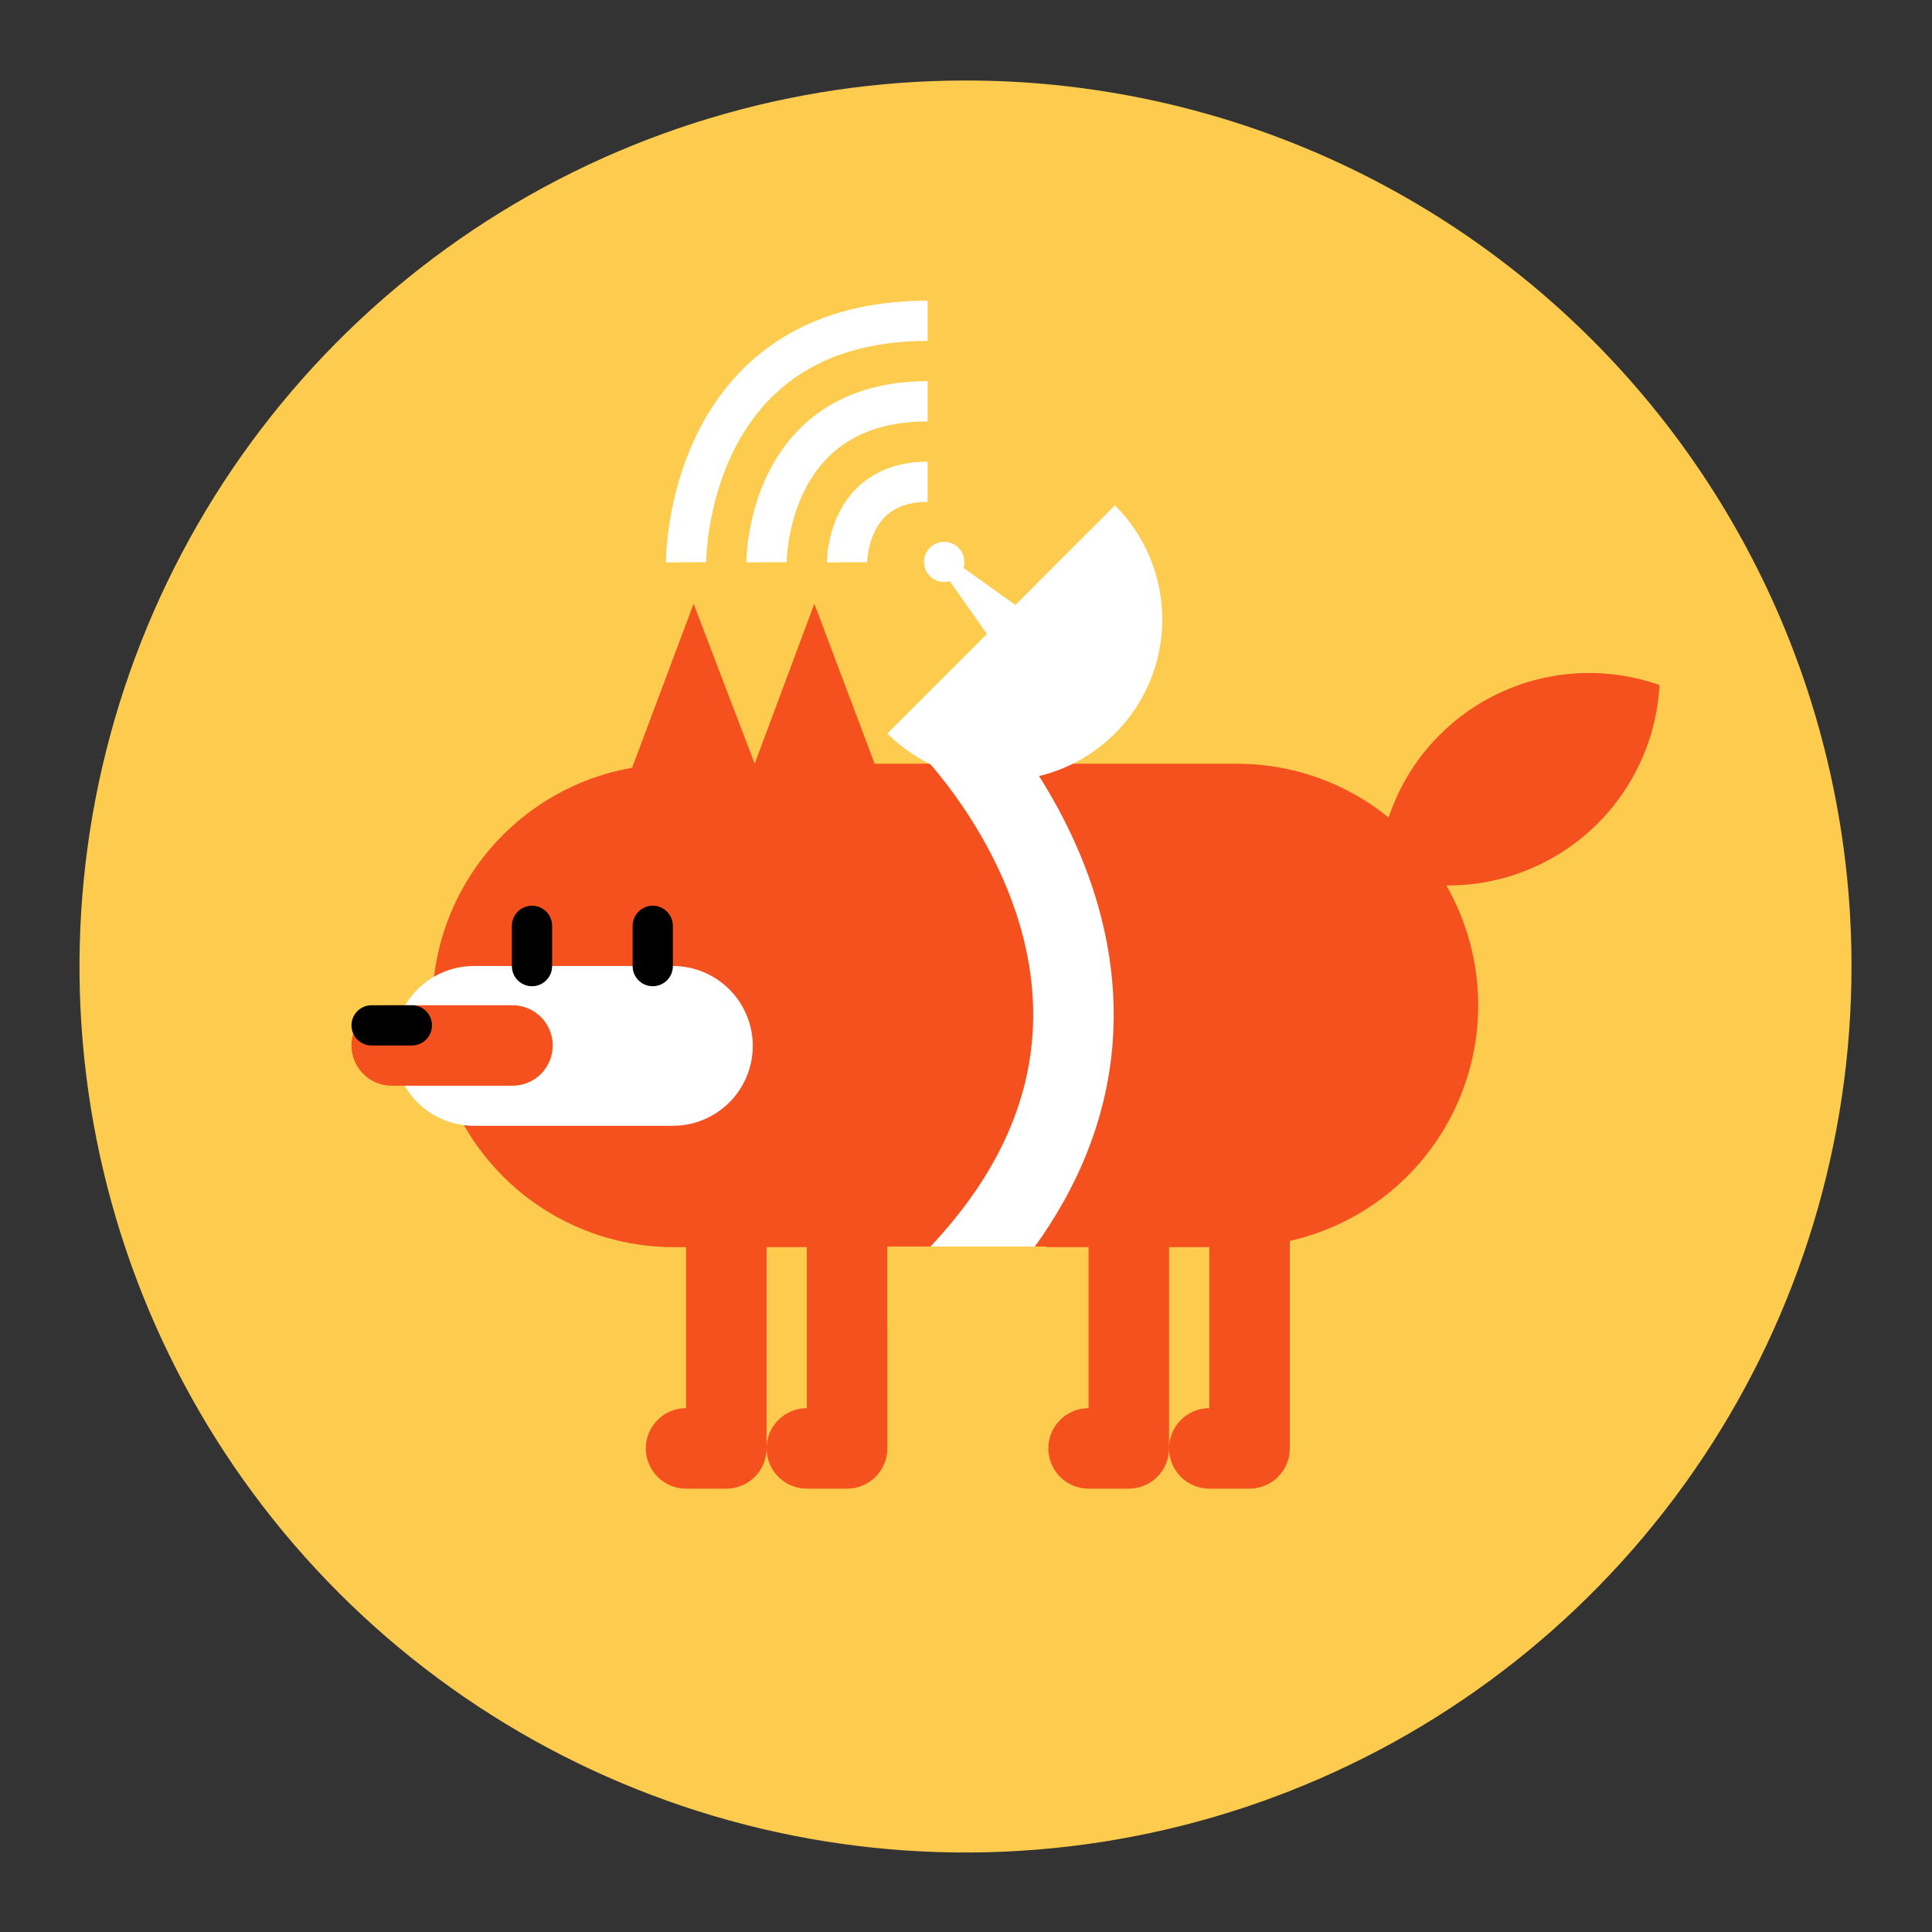 <svg width="192" height="192" viewBox="0 0 192 192" fill="none" xmlns="http://www.w3.org/2000/svg">
<rect x="0" y="0" width="192" height="192" fill="#333333" stroke="none"/>
<path d="M96 8C78.581 7.99 61.551 13.147 47.063 22.818C32.576 32.489 21.282 46.241 14.612 62.332C7.942 78.423 6.194 96.131 9.589 113.215C12.985 130.3 21.372 145.994 33.689 158.311C46.006 170.628 61.7 179.015 78.785 182.411C95.869 185.806 113.577 184.059 129.668 177.388C145.76 170.718 159.511 159.424 169.182 144.937C178.853 130.449 184.01 113.419 184 96C184 72.661 174.729 50.278 158.225 33.775C141.722 17.271 119.339 8 96 8Z" fill="#FDCC4F"/>
<path d="M164.92 68.08C162.29 67.15 159.501 66.754 156.716 66.915C153.931 67.075 151.206 67.788 148.7 69.014C146.194 70.239 143.957 71.951 142.12 74.05C140.283 76.149 138.882 78.594 138 81.24C133.737 77.778 128.411 75.892 122.92 75.9H86.92L80.93 60L75 75.9L68.93 60L62.93 76L62.82 76.3C56.907 77.336 51.597 80.55 47.938 85.308C44.278 90.066 42.534 96.022 43.05 102.003C43.566 107.983 46.304 113.553 50.725 117.614C55.145 121.675 60.927 123.932 66.93 123.94H68.18V139.94C67.119 139.94 66.102 140.361 65.352 141.112C64.602 141.862 64.18 142.879 64.18 143.94C64.18 145.001 64.602 146.018 65.352 146.768C66.102 147.519 67.119 147.94 68.18 147.94H72.18C73.241 147.94 74.258 147.519 75.008 146.768C75.759 146.018 76.18 145.001 76.18 143.94V123.94H80.18V139.94C79.119 139.94 78.102 140.361 77.352 141.112C76.602 141.862 76.18 142.879 76.18 143.94C76.18 145.001 76.602 146.018 77.352 146.768C78.102 147.519 79.119 147.94 80.18 147.94H84.18C85.241 147.94 86.258 147.519 87.008 146.768C87.759 146.018 88.18 145.001 88.18 143.94V123.94H108.18V139.94C107.119 139.94 106.102 140.361 105.352 141.112C104.601 141.862 104.18 142.879 104.18 143.94C104.18 145.001 104.601 146.018 105.352 146.768C106.102 147.519 107.119 147.94 108.18 147.94H112.18C113.241 147.94 114.258 147.519 115.008 146.768C115.759 146.018 116.18 145.001 116.18 143.94V123.94H120.18V139.94C119.119 139.94 118.102 140.361 117.352 141.112C116.601 141.862 116.18 142.879 116.18 143.94C116.18 145.001 116.601 146.018 117.352 146.768C118.102 147.519 119.119 147.94 120.18 147.94H124.18C125.241 147.94 126.258 147.519 127.008 146.768C127.759 146.018 128.18 145.001 128.18 143.94V123.32C131.842 122.495 135.259 120.822 138.157 118.436C141.054 116.05 143.352 113.018 144.865 109.583C146.379 106.148 147.065 102.406 146.87 98.658C146.674 94.909 145.602 91.259 143.74 88H143.9C149.287 87.998 154.467 85.931 158.377 82.226C162.287 78.521 164.628 73.459 164.92 68.08Z" fill="#F4511F"/>
<path d="M100.91 60.12L95.75 56.44C95.856 56.092 95.866 55.723 95.778 55.37C95.689 55.018 95.507 54.696 95.25 54.44C95.002 54.187 94.691 54.005 94.35 53.912C94.008 53.819 93.648 53.818 93.306 53.91C92.964 54.001 92.653 54.182 92.404 54.433C92.154 54.684 91.976 54.997 91.888 55.34C91.799 55.683 91.802 56.043 91.898 56.383C91.994 56.724 92.179 57.033 92.433 57.279C92.688 57.526 93.003 57.7 93.347 57.784C93.691 57.868 94.051 57.86 94.39 57.76L98.08 63L88.18 72.9C89.669 74.385 91.436 75.562 93.381 76.365C95.325 77.167 97.408 77.579 99.511 77.576C101.615 77.573 103.697 77.156 105.639 76.348C107.581 75.541 109.345 74.359 110.83 72.87C112.315 71.38 113.493 69.613 114.295 67.669C115.097 65.725 115.509 63.642 115.506 61.538C115.503 59.435 115.086 57.353 114.279 55.411C113.471 53.469 112.289 51.705 110.8 50.22L100.91 60.12Z" fill="white"/>
<path d="M84.18 55.88C84.18 55.88 84.13 47.88 92.18 47.88" stroke="white" stroke-width="4" stroke-miterlimit="10"/>
<path d="M76.18 55.88C76.18 55.88 76.09 39.88 92.18 39.88" stroke="white" stroke-width="4" stroke-miterlimit="10"/>
<path d="M68.18 55.88C68.18 55.88 68.04 31.88 92.18 31.88" stroke="white" stroke-width="4" stroke-miterlimit="10"/>
<path d="M94.16 71.88C94.16 71.88 122.33 99.71 94.16 127.88" stroke="white" stroke-width="8" stroke-miterlimit="10"/>
<path d="M104 123.88H88.18V131.88H104V123.88Z" fill="#FDCC4F"/>
<path d="M66.87 96H47.1C44.994 96 42.975 96.837 41.486 98.326C39.997 99.815 39.16 101.834 39.16 103.94C39.16 106.046 39.997 108.065 41.486 109.554C42.975 111.043 44.994 111.88 47.1 111.88H66.87C68.976 111.88 70.995 111.043 72.484 109.554C73.974 108.065 74.81 106.046 74.81 103.94C74.81 101.834 73.974 99.815 72.484 98.326C70.995 96.837 68.976 96 66.87 96Z" fill="white"/>
<path d="M50.93 99.899H38.93C37.869 99.899 36.852 100.321 36.102 101.071C35.352 101.821 34.93 102.839 34.93 103.899C34.93 104.96 35.352 105.978 36.102 106.728C36.852 107.478 37.869 107.899 38.93 107.899H50.93C51.991 107.899 53.008 107.478 53.758 106.728C54.509 105.978 54.93 104.96 54.93 103.899C54.93 102.839 54.509 101.821 53.758 101.071C53.008 100.321 51.991 99.899 50.93 99.899Z" fill="#F4511F"/>
<path d="M40.93 103.899C42.035 103.899 42.93 103.004 42.93 101.899C42.93 100.795 42.035 99.899 40.93 99.899H36.93C35.825 99.899 34.93 100.795 34.93 101.899C34.93 103.004 35.825 103.899 36.93 103.899H40.93Z" fill="black"/>
<path d="M54.87 92.01C54.87 90.905 53.975 90.01 52.87 90.01C51.765 90.01 50.87 90.905 50.87 92.01V96.01C50.87 97.114 51.765 98.01 52.87 98.01C53.975 98.01 54.87 97.114 54.87 96.01V92.01Z" fill="black"/>
<path d="M66.87 92.01C66.87 90.905 65.975 90.01 64.87 90.01C63.765 90.01 62.87 90.905 62.87 92.01V96.01C62.87 97.114 63.765 98.01 64.87 98.01C65.975 98.01 66.87 97.114 66.87 96.01V92.01Z" fill="black"/>
</svg>
